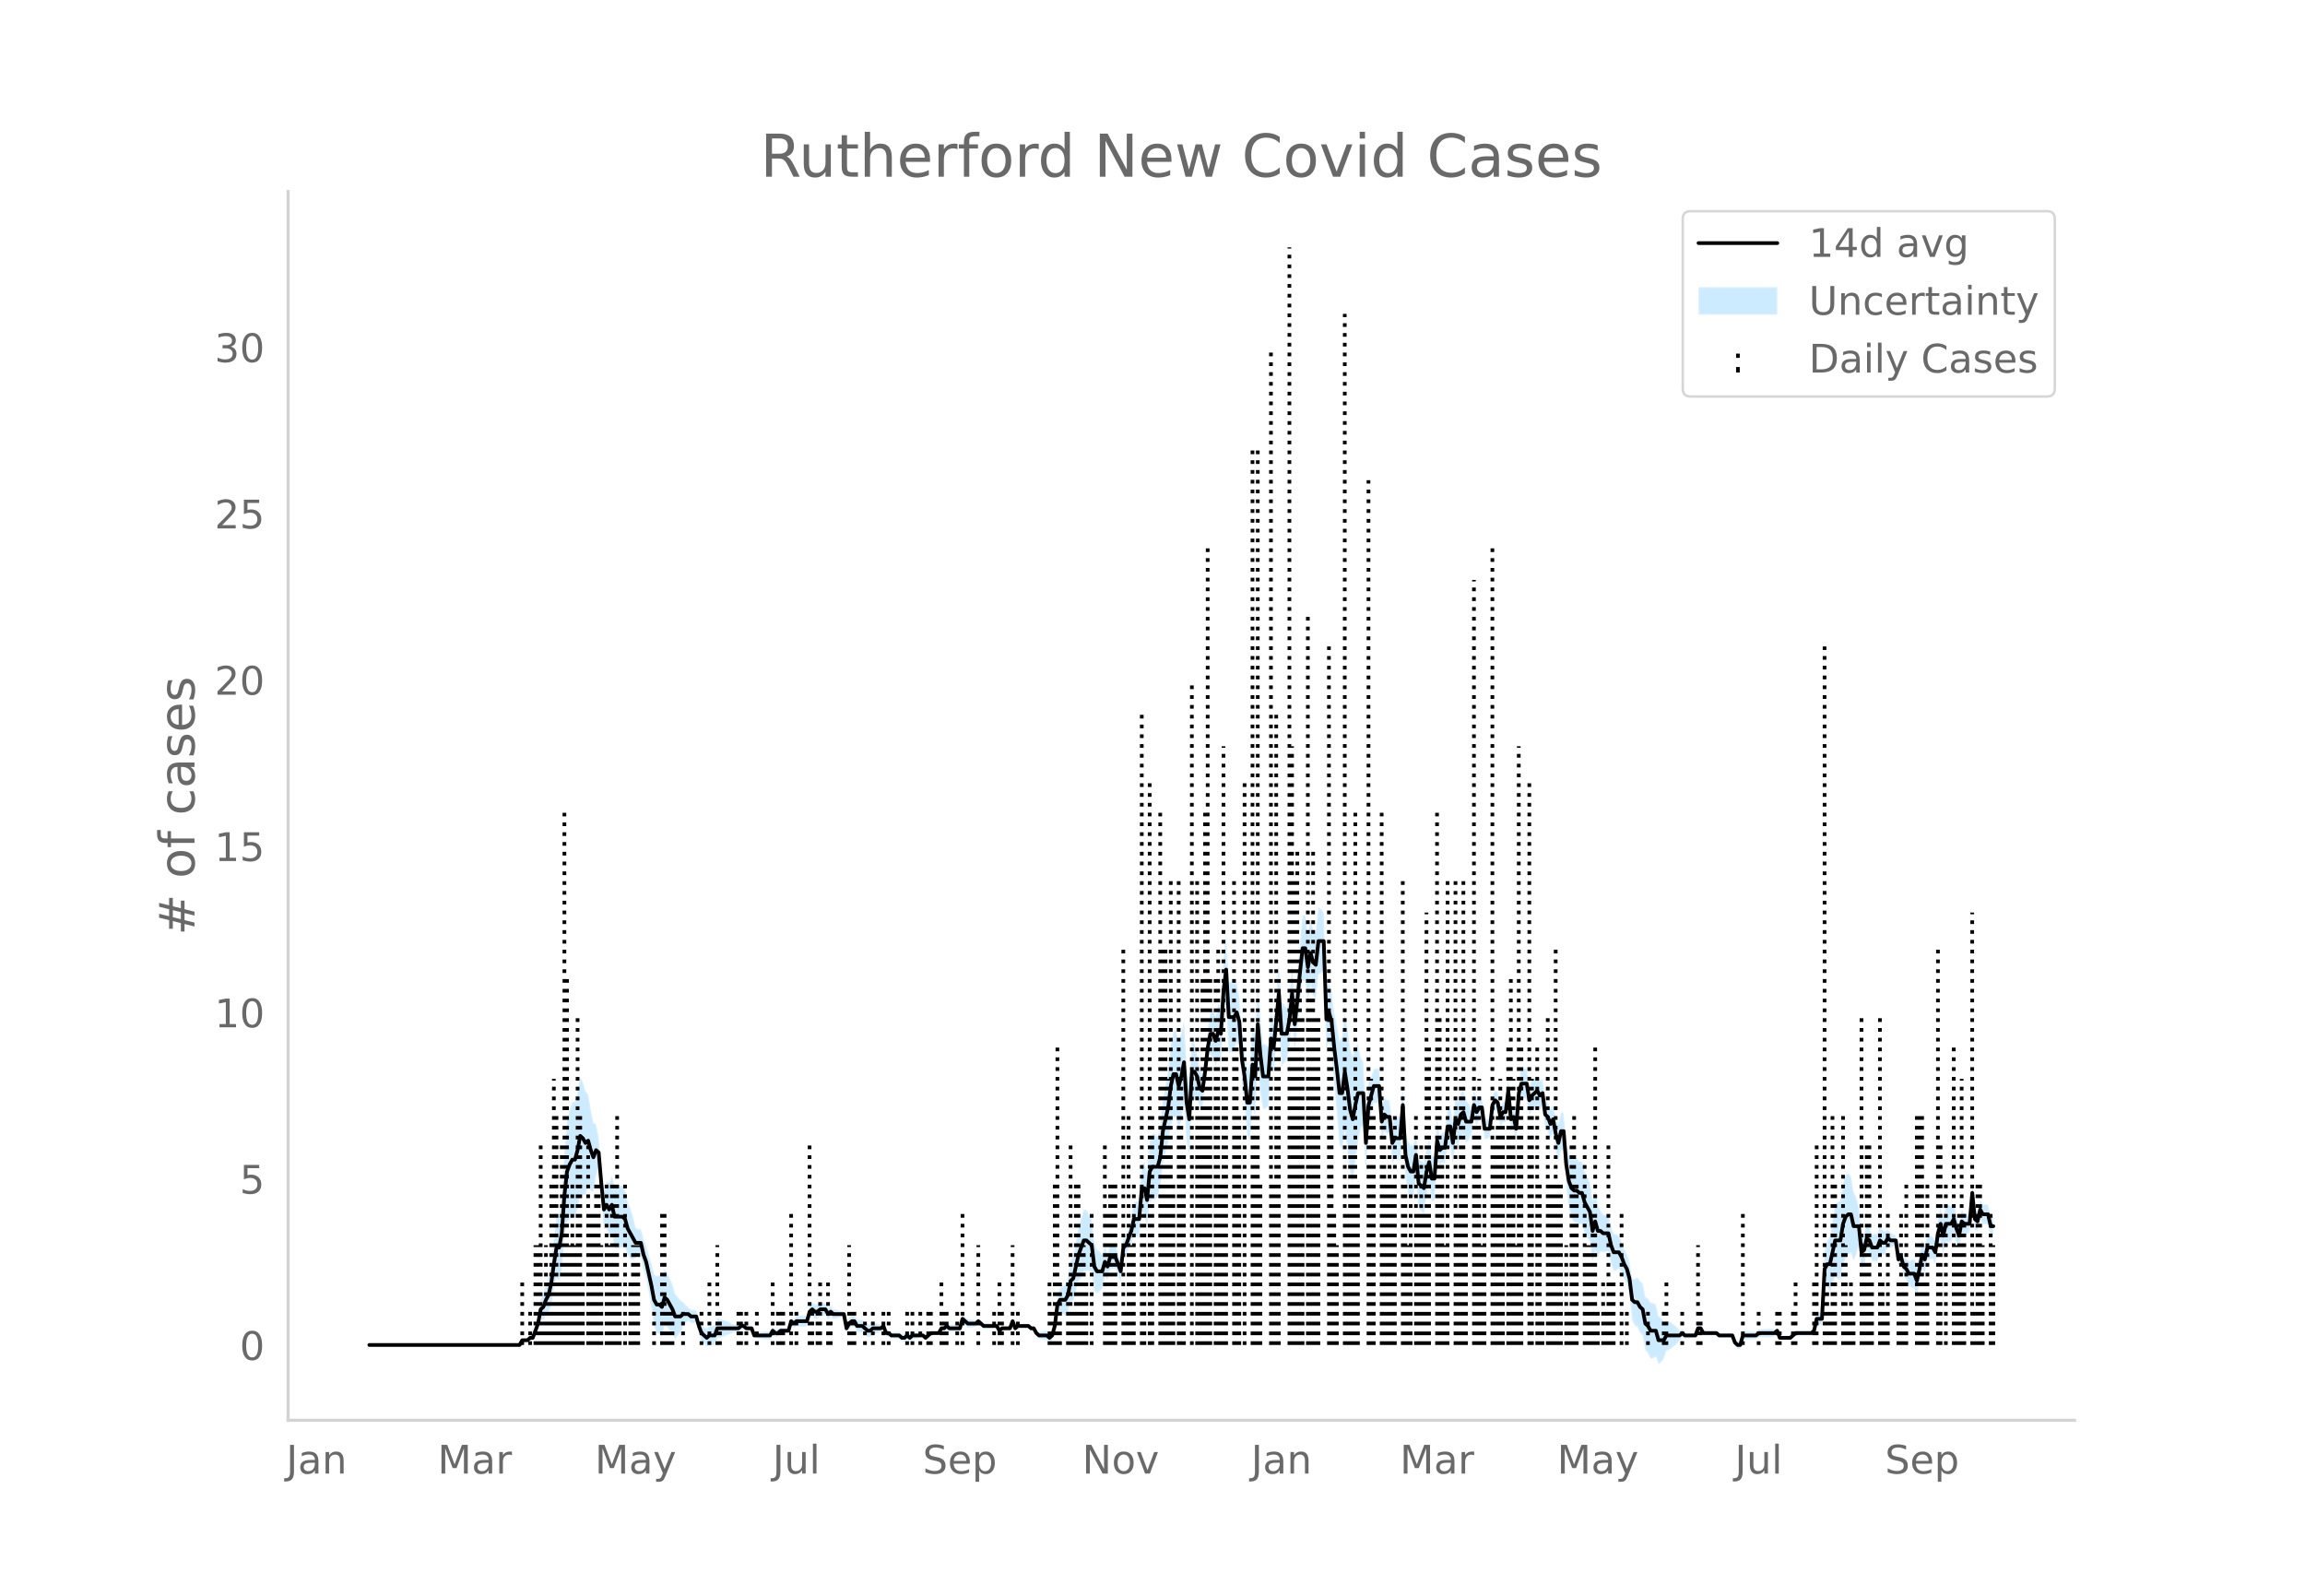 <svg height="864" viewBox="0 0 936 648" width="1248" xmlns="http://www.w3.org/2000/svg" xmlns:xlink="http://www.w3.org/1999/xlink"><defs><style>*{stroke-linecap:butt;stroke-linejoin:round}</style></defs><g id="figure_1"><path d="M0 648h936V0H0z" style="fill:#fff" id="patch_1"/><g id="axes_1"><path d="M117 576.72h725.4V77.76H117z" style="fill:none" id="patch_2"/><g id="PolyCollection_1"><defs><path d="M151.043-101.853H210.993l1.071-1.413 1.07.185 1.071.12 1.07-.742 1.071.144 1.07-2.33 1.071-2.04 1.071-4.198 1.07.107 1.071-1.8 1.07-.994 1.071-3.628 1.07-5.922 1.071-4.74 1.07 1.272 1.071-4.455 1.07-12.722 1.071-6.774 1.071-1.105 1.07-.88 1.071.233 1.07-3.606 1.071-5.835 1.07.086 1.071.067 1.07-3.2 1.071 1.476 1.07.52 1.071-6.381 1.071-3.313 1.07 11.64 1.071 13.16 1.07-.376 1.071 3.368 1.07-1.052 1.071 5.825 1.07.176 1.071-.177 1.07-.397 1.071.068 1.071 3.248 1.07 1.342 1.071.348 1.07-.568 1.071-.802 1.07.27 1.071 5.27 1.07 3.555 1.071 5.519 1.07 6.176 1.071 7.36 1.07 3.009 1.071.412 1.071 1.004 1.07-4.243 1.071.484 1.07 1.427 1.071 1.402 1.07 2.132 1.071-1.434 1.07-1.311 1.071-2.55 1.07-1.325 1.071-.863 1.071.893 1.07.024 1.071-.024 1.07 4.228 1.071 3.076 1.07 1.115 1.071 1.228 1.07-.85 1.071.2 1.07.111 1.071-2.999 1.071-.23 1.07-.297 1.071-.386 1.07-.349 1.071-.456 1.07-.652 1.071-.08 1.07.02 1.071-.965 1.07-.202 1.071.775 1.07-.277 1.071-.534 1.071 3.428 1.07.277 1.071.19 1.07.135 1.071.095 1.07.062 1.071.032 1.07-1.968 1.071.92 1.07-.167 1.071-1.166 1.071-.089 1.07-.101 1.071-.118 1.07-3.195 1.071 1.184 1.07-.71 1.071.144 1.07.056 1.071-.028 1.07-.113 1.071-3.389 1.071-.63 1.07.989h1.071l1.07-.989 1.071-.17 1.07-.349 1.071 1.855 1.07-1.142 1.071.82 1.07-.18 1.071-.23 1.07-.303 1.071-.455 1.071 6.906 1.07-1.692 1.071-.864 1.07.061 1.071 2.056 1.07.021 1.071-.08 1.07 1.077 1.071.996 1.07.021 1.071-1.111 1.071-.238 1.07-.366 1.071-.6 1.07-.975 1.071 3.021 1.07-.068 1.071.916 1.07.111 1.071.045 1.07-.015 1.071 1.093 1.071.123 1.07-.946 1.071.964 1.07-1.065 1.071-.141 1.07-.194 1.071-.613 1.07-.079 1.071.902 1.07-.965 1.071-.859 1.07.081 1.071.065h1.071l1.07-1.661 1.071.207 1.07-.756 1.071 1.035 1.07.036 1.071.005 1.07-.025 1.071-.059 1.07-3.595 1.071 1.02 1.071.94 1.07-.073 1.071-.13 1.07-.204 1.071-.924 1.07.918 1.071.965 1.07-.059 1.071-.066 1.07-.074 1.071-.085 1.071-.098 1.07 1.997 1.071-.988 1.07.031 1.071.01 1.07-.01 1.071-2.784 1.07 2.753 1.071-1.028h4.282l1.071.973 1.07.003 1.071 2.073 1.07 1.287 1.071.232 1.07.177 1.071.136 1.07.918 1.071-.912 1.07-3.86 1.071-7.164 1.071-.654 1.07.888 1.071.668 1.07-1.227 1.071-4.575 1.07-.124 1.071-3.835 1.07-3.722 1.071-2.034 1.07-2.31 1.071-.211 1.071.086 1.07-.117 1.071 7.923 1.07 1.222 1.071-.86 1.07-1.067 1.071-4.994 1.07 1.472 1.071-4.363 1.07-.118 1.071-.006 1.071 2.822 1.07 2.61 1.071-10 1.07-1.09 1.071-2.48 1.07-1.92 1.071-3.611 1.07.686 1.071.304 1.07-10.462 1.071 1.104 1.07 5.173 1.071-10.243 1.071-.994 1.07.024 1.071-1.088 1.07-3.939 1.071-9.908 1.07-3.997 1.071-3.923 1.07-6.98 1.071-3.564 1.07.132 1.071 4.966 1.071-3.933 1.07-6.66 1.071 15.224 1.07 5.473 1.071-20.459 1.07-1.978 1.071-.516 1.07 3.402 1.071-.033 1.07-8.155 1.071-8.62 1.071-4.206 1.07 1.183 1.071 3.392 1.07-3.056 1.071 1.546 1.07-15.722 1.071-7.648 1.07 19.307 1.071-.177 1.07-.546 1.071-3.305 1.07 1.532 1.071 14.778 1.071 8.124 1.07 13.518 1.071 2.113 1.07-15.119 1.071 5.364 1.07-21.145 1.071 11.597 1.07 6.36 1.071-.403 1.07-.674 1.071-16.192 1.071 2.49 1.07-11.45 1.071-8.048 1.07 16.515 1.071-1.006 1.07-1.503 1.071-5.636 1.07-10.093 1.071 12.541 1.07-9.186 1.071-10.971 1.071-8.5 1.07-.021 1.071 7.867 1.07-5.91 1.071 4.005 1.07 1.27 1.071-9.741 1.07-.68 1.071-1.366 1.07 31.836 1.071-2.242 1.071 3.731 1.07 12.943 1.071 11.96 1.07 12.887 1.071 1.99 1.07-7.903 1.071 7.208 1.07 9.568 1.071 4.39 1.07-7.77 1.071-8.411 1.07-5.783 1.071-1.403 1.071 19.414 1.07-18.228 1.071-5.627 1.07-4.473 1.071.123 1.07.114 1.071 14.17 1.07-2.956 1.071 1.09 1.07-.062 1.071 11.823 1.071-1.42 1.07.274 1.071.06 1.07-14.008 1.071 21.291 1.07 5.859 1.071 2.276 1.07-.277 1.071-8.231 1.07 12.473 1.071 1.3 1.071 1.053 1.07-7.575 1.071-4.014 1.07 6.627 1.071-.291 1.07-15.523 1.071.799 1.07-.708 1.071.385 1.07-7.39 1.071.894 1.07 6.939 1.071-9.139 1.071 1.728 1.07-4.24 1.071-.87 1.07 3.716 1.071-1.278 1.07-2.072 1.071-6.293 1.07 2.44 1.071-2.377 1.07-.84 1.071 8.746 1.071.062 1.07-.825 1.071-9.368 1.07-1.609 1.071 1.2 1.07 5.785 1.071-1.998 1.07-.09 1.071-8.122 1.07 11.59 1.071-.938 1.071 5.088 1.07-14 1.071-3.319 1.07.202 1.071-.104 1.07 6.76 1.071-1.88 2.141-1.79v-.15l1.07 1.777 1.071-1.147 1.07 8.9 1.071.869 1.071 3.212 1.07-2.434 1.071 6.86 1.07 4.84 1.071-4.85 1.07-.299L636-166.074l1.07 8.675 1.071 4.214 1.07 1.626 1.071.187 1.071.484 1.07-.047 1.071 3.815 1.07 1.88 1.071 1.27 1.07 8.022 1.071-4.132 1.07 2.646 1.071-2.388 1.07.288 1.071-.194 1.071-.164 1.07 4.96 1.071 2.982 1.07-.233 1.071-.709 1.07 1.553 1.071 2.713 1.07 1.827 1.071 4.772 1.07 10.143 1.071 2.155 1.071.611 1.07 2.383 1.071 1.042 1.07 6.005 1.071 1.25 1.07 2.22 1.071-.2 1.07-.723 1.071 3.181 1.07-.89 1.071-1.256 1.07-3.358 1.071-.479 1.071-.588 1.07-.892 1.071-.931 1.07-1.299 1.071-1.348 1.07.625 1.071-.111 1.07-.142 1.071-.186 1.07-.123 1.071-2.677 1.071.063 1.07 1.927 1.071-.008 1.07-.012 1.071-.017 1.07-.023 1.071-.03 1.07.994h5.353l1.071 3.142 1.07 1.214 1.071.276 1.07-3.899 1.071-.043 1.07-.048 1.071-.053 1.07-.057h1.071l1.07-.907 1.071.052 1.071.048 1.07.043 1.071.04 1.07-.12 1.071-.378 1.07-1.619 1.071 3.013 1.07.095 1.071.08 1.07.068 1.071.059 1.071-.965 1.07-.965h6.423l1.071-.965 1.07-3.894 1.071.483 1.071.285 1.07-15.854 1.071.542 1.07 1.58 1.071-3.133 1.07-3.144 1.071 1.012 1.07.474 1.071-6.12 1.07-2.634 1.071-1.346 1.07-1.056 1.071 3.316 1.071-2.342 1.07-3.896 1.071 9.923 1.07-1.544 1.071-5.774 1.07.574 1.071 3.095 1.07.185 1.071.17 1.07-2.973 1.071.598 1.071-.674 1.07-2.919 1.071.557 1.07-.537 1.071-.775 1.07 8.234 1.071-.637 1.07 4.649 1.071 1.636 1.07 2.734 1.071.582 1.071.424 1.07 3.308 1.071-4.935 1.07-6.047 1.071 1.373 1.07-5.122 1.071-.326 1.07-.36 1.071 2.063 1.07-6.756 1.071-2.64 1.071 5.071 1.07-4.416 1.071.093 1.07-.21 1.071-2.795 1.07 3.004 1.071 2.51 1.07-6.368 1.071.74 1.07-.36 1.071-.539 1.07-11.895 1.071 10.485 1.071.966 1.07-4.901 1.071 1.97 1.07.02h1.071l1.07 4.905 1.071-.06v-8.116l-1.07-.06-1.07-4.744h-1.071l-1.07.02-1.071-1.888-1.071 4.747-1.07-.964-1.071-10.74-1.07 13.189-1.071-.538-1.07-.361-1.071-1.19-1.07 5.21-1.071-3.279-1.07-4.714-1.071 1.063-1.071-.209-1.07.093-1.071 5.231-1.07-4.576-1.071 5.078-1.07 8.68-1.071-1.796-1.07-.36-1.071-.326-1.07 4.525-1.071-2.485-1.07 5.528-1.071 4.713-1.071-2.48-1.07.424-1.071.582-1.07-1.125-1.071-.293-1.07-3.07-1.071 1.293-1.07-7.202-1.071-.775-1.07-.537-1.071-1.372-1.071.94-1.07-.674-1.071-1.332-1.07 2.815-1.071.17-1.07.186-1.071-2.694-1.07-1.355-1.071 3.873-1.07.385-1.071-11.3-1.071-3.897-1.07-2.341-1.071-6.332-1.07-1.055-1.071.583-1.07 3.155-1.071 7.386-1.07.473-1.071 1.013-1.07 6.503-1.071 6.514-1.07 1.58-1.071 4.4-1.071 24.666-1.07.284-1.071.483-1.07 5.754-1.071.964h-6.423l-1.071.965-1.07.965-1.071.059-1.07.068-1.071.08-1.07.095-1.071-2.776-1.07.31-1.071-.377-1.07-.12-1.071.04-1.071.043-1.07.048-1.071.052-1.07 1.022h-1.071l-1.07-.057-1.071-.053-1.07-.048-1.071-.043-1.07 3.82-1.071.274-1.071-.715-1.07-2.646h-5.353l-1.07-.936-1.071-.03-1.07-.022-1.071-.018-1.07-.012-1.071-.007-1.071-1.932-1.07.062-1.071 3.112-1.07-.123-1.071-.186-1.07-.142-1.071-.111-1.07-1.305-1.071.582-1.07-1.299-1.071-.93-1.071-.893-1.07-.588-1.071-.48-1.07.502-1.071-1.256-1.07-.89-1.071-4.537-1.07-.723-1.071-.2-1.07-1.638-1.071-.68-1.071-5.572-1.07-.887-1.071-1.477-1.07.611-1.071.226-1.07-7.223-1.071-2.945-1.07-2.032-1.071-3.075-1.07-2.306-1.071-.71-1.07-.233-1.071-2.805-1.071-4.688-1.07-.164-1.071-.194-1.07-1.641-1.071-2.389-1.07-5.072-1.071 3.587-1.07-7.414-1.071-2.59-1.07-1.979-1.071-3.902-1.071-.047-1.07-1.446-1.071.188-1.07-.304-1.071-1.575-1.07-4.831-1.071-11.808-1.07-.298-1.071 4.797-1.07-2.878-1.071-4.717-1.071 1.426-1.07-2.577-1.071-1.061-1.07-8.464-1.071.782-1.07-2.082v-.15l-2.142 2.068-1.07 1.98-1.07-6.746-1.071-.104-1.07.201-1.071 4.4-1.071 14.941-1.07-4.559-1.071.992-1.07-11.564-1.071 9.243-1.07-.09-1.071 1.86-1.07-5.79-1.071-.73-1.07 2.25-1.071 9.926-1.071-.825-1.07.062-1.071-8.619-1.07-.84-1.071 1.481-1.07-3.347-1.071 7.212-1.07-2.072-1.071-1.277-1.07-4.002-1.071 1.059-1.071 3.478-1.07-2.131-1.071 10.156-1.07-6.567-1.071.895-1.07 9.974-1.071.385-1.07 1.222-1.071-6.92-1.07 15.349-1.071-.291-1.07-6.879-1.071 3.703-1.071 5.932-1.07-.876-1.071-.63-1.07-10.68-1.071 5.274-1.07-.276-1.071-1.583-1.07-3.789-1.071-19.227-1.07 13.004-1.071.06-1.071.274-1.07 2.44-1.071-9.402-1.07-.062-1.071-.84-1.07 2.832-1.071-14.77-1.07.113-1.071.123-1.07 3.244-1.071 2.092-1.071 12.643-1.07-21.104-1.071-1.404-1.07-5.782-1.071 1.235-1.07 3.808-1.071-3.329-1.07-7.797-1.071-6.298-1.07 9.462-1.071 1.99-1.071-6.408-1.07-5.404-1.071-8.282-1.07-3.987-1.071 3.546-1.07-31.836-1.071-1.366-1.07-.68-1.071 9.554-1.07-.66-1.071-3.712-1.07 5.667-1.071-7.57-1.071-.02-1.07 10.794-1.071 12.183-1.07 10.108-1.071-12.541-1.07 11.13-1.071 5.942-1.07-1.503-1.071-1.006-1.07-16.287-1.071 13.176-1.071 11.705-1.07-5.228-1.071 14.68-1.07-.675-1.071-.403-1.07-11.005-1.071-13.486-1.07 21.303-1.071-4.284-1.07 15.753-1.071 2.113-1.071-7.706-1.07-5.382-1.071-16.094-1.07-6.186-1.071.554-1.07-.546-1.071-.177-1.07-19.282-1.071 9.717-1.07 19.008-1.071-.383-1.07 4.662-1.071-2.397-1.071 1.184-1.07 7.37-1.071 10.675-1.07 7.28-1.071-1.962-1.07-6.245-1.071-4.375-1.07-1.978-1.071 18.13-1.07-8.033-1.071-17.577-1.071 4.917-1.07 3.785-1.071-4.682-1.07.133-1.071 6.083-1.07 10.385-1.071 5.725-1.07 5.65-1.071 11.316-1.07 3.78-1.071-1.09-1.071.024-1.07 2.866-1.071 12.91-1.07-4.474-1.071 1.103-1.07 14.622-1.071.304-1.07.686-1.071 6.036-1.07 3.868-1.071 3.31-1.07.838-1.071 9.295-1.071-3.178-1.07-2.966-1.071-.006-1.07-.118-1.071 3.354-1.07-2.387-1.071 2.724-1.07-1.067-1.071-.86-1.07-2.637-1.071-9.442-1.071-2.046-1.07-1.844-1.071-.21-1.07 3.478-1.071 3.754-1.07 5.926-1.071 5.812-1.07 1.805-1.071 7.002-1.07 2.632-1.071.668-1.071.888-1.07 3.205-1.071 10.2-1.07 3.86-1.071 1.017-1.07-1.012-1.071.136-1.07.177-1.071.232-1.07-.642-1.071-1.786-1.071.003-1.07-.956h-4.282l-1.071.9-1.07-3.035-1.071 3.004-1.07-.01-1.071.01-1.07.032-1.071.94-1.071-1.861-1.07-.098-1.071-.085-1.07-.074-1.071-.066-1.07-.059-1.071-.964-1.07-1.011-1.071 1.005-1.07-.204-1.071-.13-1.071-.073-1.07-.989-1.071-.91-1.07 4.122-1.071-.058-1.07-.026-1.071.005-1.07.037-1.071-.895-1.07 1.174-1.071.207-1.071 2.197h-1.07l-1.071.065-1.07.081-1.071 1.071-1.07.965-1.071-1.028-1.07-.078-1.071-.614-1.07-.194-1.071-.14-1.07.863-1.071-.965-1.071.984-1.07.123-1.071-.837-1.07-.015-1.071.045-1.07.111-1.071-1.013-1.07-.068-1.071-2.767-1.07.954-1.071-.6-1.071-.366-1.07-.238-1.071.818-1.07.02-1.071-.932-1.07-.853-1.071-.08-1.07.021-1.071-1.803-1.07.062-1.071 1.065-1.071 2.166-1.07-4.67-1.071-.455-1.07-.304-1.071-.229-1.07-.18-1.071-1.11-1.07.788-1.071-2.004-1.07-.349-1.071-.17-1.07.94h-1.071l-1.071-.94-1.07 1.299-1.071 4.33-1.07-.114-1.071-.027-1.07.055-1.071.144-1.07 1.22-1.071-.746-1.07 4.523-1.071-.118-1.071-.101-1.07-.089-1.071.764-1.07-.168-1.071-1.009-1.07 1.891-1.071.032-1.07.062-1.071.095-1.07.135-1.071.19-1.071.277-1.07-2.36-1.071-.534-1.07-.278-1.071-1.154-1.07-.202-1.071.965-1.07.02-1.071-.08-1.07-.653-1.071-.456-1.071-.348-1.07-.386-1.071-.298-1.07-.23-1.071 2.79-1.07.111-1.071.201-1.07 1.078-1.071-.701-1.07-.815-1.071-2.712-1.07-3.49-1.071-.023-1.071.023-1.07-1.037-1.071-.862-1.07-1.326-1.071-.62-1.07-1.31-1.071-1.434-1.07-3.657-1.071-2.457-1.07-2.432-1.071-1.445-1.071 3.474-1.07-.925-1.071.412-1.07-.85-1.071-4.217-1.07-3.471-1.071-4.128-1.07-2.233-1.071-4.379-1.07.271-1.071-.802-1.071-4.427-1.07-3.512-1.071-2.516-1.07-4.47-1.071-1.862-1.07-.396-1.071-.177-1.07.176-1.071-3.822-1.07 2.806-1.071-.491-1.07 3.484-1.071-8.064-1.071-13.444-1.07-5.242-1.071-.593-1.07-5.268-1.071-6.243-1.07-1.27-1.071-3.792-1.07-1.844-1.071 5.742-1.07 4.112-1.071.233-1.071 2.98-1.07 4.682-1.071 12.521-1.07 18.15-1.071 7.121-1.07 1.272-1.071 8.767-1.07 9.513-1.071 6.02-1.07 2.865-1.071 3.988-1.071 2.037-1.07 7.378-1.071 3.75-1.07 3.457-1.071.145-1.07 1.186-1.071.121-1.07.185-1.071 2.445H151.044z" id="m24259a9cfc" style="stroke:#fff;stroke-opacity:.2"/></defs><g clip-path="url(#p2a4dfc65a1)"><use style="fill:#089fff;fill-opacity:.2;stroke:#fff;stroke-opacity:.2" xlink:href="#m24259a9cfc" y="648"/></g></g><g id="LineCollection_1"><path clip-path="url(#p2a4dfc65a1)" d="M212.064 546.147v-27.012M215.276 546.147v-13.506M217.417 546.147V505.63M218.487 546.147V505.63M219.558 546.147V465.11M220.629 546.147v-13.506M221.7 546.147V505.63M222.77 546.147v-27.012M223.84 546.147v-67.531M224.91 546.147v-108.05M225.981 546.147v-94.544M227.052 546.147v-27.012M228.122 546.147V465.11M229.193 546.147v-216.1M230.263 546.147V397.578M231.334 546.147V505.63M232.405 546.147v-67.531M233.475 546.147V505.63M234.546 546.147V411.085M235.616 546.147v-94.544M236.687 546.147v-27.012M238.828 546.147V465.11M239.898 546.147v-54.025M240.969 546.147v-54.025M242.04 546.147v-67.531M243.11 546.147v-67.531M244.18 546.147V505.63M246.322 546.147v-67.531M247.392 546.147V505.63M248.463 546.147v-67.531M249.533 546.147v-67.531M250.604 546.147v-94.544M251.674 546.147v-27.012M253.815 546.147v-67.531M255.956 546.147v-27.012M257.027 546.147V505.63M258.098 546.147V505.63M259.168 546.147V505.63M265.591 546.147v-13.506M268.803 546.147v-54.025M269.874 546.147v-54.025M270.944 546.147v-13.506M272.015 546.147v-13.506M273.085 546.147v-13.506M277.367 546.147v-13.506M284.861 546.147v-13.506M288.073 546.147v-27.012M291.284 546.147V505.63M292.355 546.147v-13.506M299.849 546.147v-13.506M300.92 546.147v-13.506M303.06 546.147v-13.506M307.343 546.147v-13.506M313.766 546.147v-27.012M315.907 546.147v-13.506M316.977 546.147v-13.506M318.048 546.147v-13.506M321.26 546.147v-54.025M323.4 546.147v-13.506M328.753 546.147V465.11M329.824 546.147v-13.506M331.965 546.147v-13.506M333.036 546.147v-27.012M336.247 546.147v-27.012M337.318 546.147v-13.506M344.812 546.147V505.63M345.882 546.147v-13.506M346.953 546.147v-13.506M351.235 546.147v-13.506M354.446 546.147v-13.506M358.729 546.147v-13.506M360.87 546.147v-13.506M368.364 546.147v-13.506M370.505 546.147v-13.506M373.716 546.147v-13.506M376.928 546.147v-13.506M377.998 546.147v-13.506M382.28 546.147v-27.012M383.351 546.147v-13.506M384.422 546.147v-13.506M388.704 546.147v-13.506M390.845 546.147v-54.025M397.268 546.147V505.63M403.691 546.147v-13.506M405.833 546.147v-27.012M406.903 546.147v-13.506M411.185 546.147V505.63M413.326 546.147v-13.506M426.173 546.147v-27.012M427.243 546.147v-13.506M428.314 546.147v-67.531M429.384 546.147V424.591M430.455 546.147v-27.012M433.667 546.147v-27.012M434.737 546.147V465.11M435.808 546.147v-13.506M436.878 546.147v-67.531M437.949 546.147v-67.531M439.02 546.147V505.63M440.09 546.147V505.63M441.16 546.147v-27.012M443.302 546.147v-54.025M448.654 546.147V465.11M449.725 546.147v-54.025M450.795 546.147v-67.531M451.866 546.147v-67.531M452.936 546.147v-67.531M456.148 546.147V384.072M457.219 546.147v-13.506M458.29 546.147v-94.544M459.36 546.147V505.63M460.43 546.147v-67.531M463.642 546.147V289.528M464.712 546.147v-54.025M466.853 546.147V316.541M467.924 546.147v-94.544M471.136 546.147v-216.1M472.206 546.147V384.072M473.277 546.147V384.072M474.347 546.147v-108.05M475.418 546.147V357.06M476.488 546.147v-67.531M478.63 546.147V357.06M479.7 546.147v-108.05M480.77 546.147V465.11M483.982 546.147V276.022M486.123 546.147V357.06M487.194 546.147v-94.544M488.264 546.147V397.578M489.335 546.147v-216.1M490.405 546.147v-324.15M491.476 546.147V397.578M493.617 546.147V397.578M494.688 546.147V384.072M495.758 546.147v-67.531M496.829 546.147V303.034M497.9 546.147V424.591M501.11 546.147V357.06M502.181 546.147V424.591M503.252 546.147v-94.544M505.393 546.147V316.541M508.605 546.147v-364.67M509.675 546.147v-94.544M510.746 546.147v-364.67M511.816 546.147v-67.531M516.098 546.147V140.96M517.169 546.147v-67.531M518.24 546.147V289.528M519.31 546.147V397.578M523.592 546.147V100.44M524.663 546.147V303.034M525.733 546.147V357.06M526.804 546.147V343.553M527.874 546.147V384.072M528.945 546.147V411.085M531.086 546.147V249.01M532.157 546.147V397.578M533.227 546.147V343.553M534.298 546.147V411.085M535.368 546.147V411.085M539.65 546.147V262.515M540.721 546.147V411.085M541.791 546.147v-54.025M542.862 546.147V505.63M546.074 546.147V127.453M547.144 546.147v-54.025M548.215 546.147V465.11M549.285 546.147V465.11M550.356 546.147v-216.1M551.426 546.147v-67.531M555.709 546.147V194.984M556.78 546.147v-108.05M557.85 546.147v-94.544M561.061 546.147v-216.1M562.132 546.147v-94.544M563.202 546.147v-67.531M564.273 546.147V465.11M565.343 546.147v-67.531M566.414 546.147v-94.544M569.626 546.147V357.06M570.696 546.147v-67.531M571.767 546.147V505.63M572.837 546.147v-67.531M574.978 546.147v-94.544M576.049 546.147v-54.025M577.12 546.147V465.11M578.19 546.147v-54.025M579.26 546.147V370.566M580.331 546.147V424.591M583.543 546.147v-216.1M584.613 546.147V411.085M585.684 546.147V465.11M586.754 546.147V505.63M587.825 546.147V357.06M591.036 546.147V357.06M592.107 546.147v-54.025M593.178 546.147v-108.05M594.248 546.147V357.06M595.319 546.147v-67.531M598.53 546.147V235.503M599.6 546.147v-94.544M600.671 546.147v-108.05M601.742 546.147V505.63M602.812 546.147v-67.531M606.024 546.147v-324.15M607.095 546.147V465.11M608.165 546.147v-94.544M609.236 546.147v-108.05M610.306 546.147v-94.544M612.447 546.147V424.591M613.518 546.147V397.578M614.588 546.147v-108.05M615.659 546.147V505.63M616.73 546.147V303.034M617.8 546.147V424.591M621.012 546.147V316.541M622.082 546.147v-108.05M624.223 546.147V424.591M624.223 546.147v-108.05M625.294 546.147v-67.531M626.364 546.147v-13.506M628.505 546.147V411.085M629.576 546.147v-67.531M630.647 546.147v-67.531M631.717 546.147V384.072M632.788 546.147v-67.531M633.858 546.147v-67.531M636 546.147V505.63M637.07 546.147v-13.506M638.14 546.147V465.11M639.21 546.147v-94.544M640.281 546.147v-67.531M643.493 546.147V465.11M644.564 546.147V505.63M645.634 546.147V505.63M646.705 546.147v-54.025M647.775 546.147V424.591M648.846 546.147v-13.506M650.987 546.147v-27.012M652.057 546.147v-13.506M653.128 546.147V465.11M654.199 546.147v-27.012M655.27 546.147v-27.012M658.48 546.147v-54.025M660.622 546.147v-13.506M669.186 546.147v-13.506M675.61 546.147v-13.506M676.68 546.147v-27.012M683.103 546.147v-13.506M689.526 546.147V505.63M690.597 546.147v-13.506M707.726 546.147v-54.025M714.149 546.147v-13.506M721.643 546.147v-13.506M722.713 546.147v-13.506M728.066 546.147v-13.506M729.137 546.147v-27.012M736.63 546.147v-27.012M737.7 546.147V465.11M740.913 546.147V262.515M741.983 546.147v-27.012M743.054 546.147v-13.506M744.124 546.147v-94.544M745.195 546.147v-67.531M748.406 546.147v-94.544M749.477 546.147V505.63M750.547 546.147v-13.506M751.618 546.147v-27.012M752.688 546.147v-13.506M755.9 546.147V411.085M756.97 546.147V505.63M758.041 546.147V465.11M759.112 546.147V465.11M760.182 546.147v-27.012M763.394 546.147V411.085M764.464 546.147v-27.012M765.535 546.147v-13.506M766.606 546.147v-54.025M770.888 546.147v-27.012M771.958 546.147v-54.025M773.029 546.147v-27.012M774.1 546.147v-67.531M778.382 546.147v-94.544M779.452 546.147v-94.544M780.523 546.147v-94.544M781.593 546.147v-27.012M782.664 546.147v-67.531M786.946 546.147V384.072M788.016 546.147V465.11M790.157 546.147v-67.531M793.37 546.147V424.591M794.44 546.147V505.63M795.51 546.147v-54.025M796.58 546.147v-108.05M797.651 546.147v-54.025M800.863 546.147V370.566M801.933 546.147v-13.506M803.004 546.147v-67.531M804.075 546.147v-67.531M805.145 546.147V505.63M808.357 546.147v-54.025M809.427 546.147V505.63" style="fill:none;stroke:#000;stroke-dasharray:1.5,2.475;stroke-dashoffset:0;stroke-width:1.5"/></g><path clip-path="url(#p2a4dfc65a1)" d="M149.973 546.147h61.02l1.071-1.929h2.141l1.07-.965h1.071l2.141-5.788 1.071-5.789 1.07-.964 1.071-2.895 1.07-1.929 1.071-4.824 1.07-7.718 1.071-6.753h1.07l1.071-5.788 1.07-15.436 1.071-9.647 1.071-2.894 1.07-1.93h1.071l1.07-3.859 1.071-5.788 1.07.965 1.071 1.929 1.07-.965 1.071 3.86 1.07 2.893 1.071-2.894 1.071.965 1.07 12.541 1.071 10.613 1.07-1.93 1.071 1.93 1.07-1.93 1.071 4.824h3.212l1.07.965 1.071 3.858 3.212 5.789h2.14l1.071 4.824 1.07 2.894 2.142 9.647 1.07 5.788 1.07 1.93h1.071l1.071.965 1.07-3.86 1.071.965 2.141 3.86 1.07 2.894h2.142l1.07-.965h2.141l1.071.965h2.141l1.07 3.859 1.071 2.894 2.141 1.93 1.07-.965h2.142l1.07-2.895h8.565l1.07-.964h1.07l1.071.964h2.141l1.071 2.895h6.423l1.07-1.93 1.071.965h1.07l1.071-.965h3.212l1.07-3.859 1.071.965 1.07-.965h4.283l1.07-3.859 1.071-.965 1.07.965h1.071l1.07-.965h2.142l1.07 1.93 1.07-.965 1.071.965h4.282l1.071 5.788 1.07-1.93 1.071-.964h1.07l1.071 1.93h2.141l2.141 1.929h1.07l1.071-.965h3.212l1.07-.964 1.071 2.894h1.07l1.071.965h3.212l1.07.964h1.071l1.07-.964 1.071.964 1.07-.964h4.283l1.07.964 2.141-1.93h3.212l1.07-1.929h1.071l1.07-.964 1.071.964h4.282l1.07-3.859 2.142 1.93h3.212l1.07-.965 2.141 1.93h5.353l1.07 1.929 1.071-.965h3.212l1.07-2.894 1.07 2.894 1.071-.964h4.283l1.07.964h1.07l1.071 1.93 1.07.965h3.212l1.07.964 1.071-.964 1.07-3.86 1.071-8.682 1.071-1.93h2.141l1.07-1.929 1.071-5.788 1.07-.965 2.142-9.647 2.14-5.789h1.071l2.142 1.93 1.07 8.682 1.07 1.93h2.142l1.07-3.86 1.07 1.93 1.071-3.859h2.141l2.142 5.789 1.07-9.648 1.07-.964 2.142-5.789 1.07-4.823h2.141l1.07-12.542h1.071l1.07 4.824 1.071-11.577 1.071-1.93h2.141l1.07-3.859 1.071-10.612 2.141-9.647 1.07-8.683 1.071-4.823h1.07l1.071 4.823 1.071-3.859 1.07-5.788 1.071 16.4 1.07 6.754 1.071-19.295h1.07l1.071 1.93 1.07 4.823 1.071.965 1.07-7.718 1.071-9.647 1.071-5.789h1.07l1.071 2.894 1.07-3.859 1.071.965 1.07-17.365 1.071-8.683 1.07 19.295h2.142l1.07-1.93 1.07 3.86 1.071 15.435 1.071 6.753 1.07 10.613h1.071l1.07-15.436 1.071 4.823 1.07-21.224 1.071 12.542 1.07 8.682h2.142l1.07-15.435 1.071 3.859 2.141-22.19 1.07 16.401h2.142l1.07-5.788 1.07-10.612 1.071 12.541 1.07-9.647 1.071-11.577 1.071-9.647h1.07l1.071 7.718 1.07-5.789 1.071 3.86 1.07.964 1.071-9.647h2.141l1.07 31.836 1.071-2.894 1.071 3.859 1.07 10.612 1.071 8.682 1.07 9.648h1.071l1.07-8.683 1.071 6.753 1.07 8.683 1.071 3.859 1.07-5.789 1.071-4.823h2.141l1.071 20.259 1.07-15.436 2.142-7.718h2.14l1.071 14.471 1.07-2.894 1.071.965h1.07l1.071 10.612 1.071-1.93h2.141l1.07-13.506 1.071 20.26 1.07 4.823 1.071 1.93h1.07l1.071-6.753 1.07 11.576 2.142 1.93 1.07-6.753 1.071-3.86 1.07 6.754h1.071l1.07-15.436 1.071 3.86 1.07-.966h1.071l1.07-8.682h1.071l1.07 6.753 1.071-9.647 1.071 1.93 1.07-3.86 1.071-.965 1.07 3.86h2.142l1.07-6.754 1.07 2.894 1.071-1.929h1.07l1.071 8.683h2.142l1.07-9.648 1.07-1.93 1.071.966 1.07 5.788 1.071-1.93h1.07l1.071-8.682 1.07 11.577 1.071-.965 1.071 4.824 1.07-14.471 1.071-3.86h2.141l1.07 6.754 1.071-1.93 2.141-1.93h0l1.07 1.93 1.071-.964 1.07 8.682 1.071.965 1.071 2.894 1.07-1.93 1.071 5.79 1.07 3.858 1.071-4.824h1.07L636 472.828l1.07 6.753 1.071 2.894 1.07.965h1.071l1.071.964h1.07l1.071 3.86 2.141 3.858 1.07 7.718 1.071-3.859 1.07 3.86h1.071l1.07.964h2.142l1.07 4.824 1.071 2.894h2.141l1.07 1.93 1.071 2.893 1.07 1.93 1.071 3.859 1.07 8.682 1.071.965h1.071l1.07 1.93 1.071.964 1.07 5.789 1.071.965 1.07 1.929h2.142l1.07 3.859h2.141l1.07-1.93h5.354l1.07-.964 1.07.965h4.283l1.07-2.895h1.071l1.07 1.93h5.353l1.07.965h5.354l1.07 2.894 1.07.964h1.071l1.07-3.858h5.353l1.07-.965h6.424l1.07-.965 1.071 2.894h4.282l2.142-1.93h6.423l1.07-.964 1.07-4.824h2.142l1.07-20.26 1.071-1.929h1.07l2.142-9.647h2.14l1.071-6.753 1.07-2.894 1.071-.965h1.07l1.071 4.824h2.142l1.07 10.612 1.07-.965 1.071-4.824 1.07.965 1.071 2.894h2.141l1.07-2.894 1.071.965h1.071l1.07-1.93 1.071.965h2.141l1.07 7.718 1.071-.965 1.07 3.86 1.071.964 1.07 1.93h2.142l1.07 2.894 1.071-4.824 1.07-5.788 1.071 1.929 1.07-4.824h2.142l1.07 1.93 1.07-7.718 1.071-3.859 1.071 4.824 1.07-4.824h2.142l1.07-1.93 1.07 3.86 1.071 2.894 1.07-5.789 1.071.965h2.141l1.07-12.542 1.071 10.613 1.071.964 1.07-4.823 1.071 1.929h2.141l1.07 4.824h1.071" style="fill:none;stroke:#000;stroke-linecap:round;stroke-width:1.5" id="line2d_1"/><path d="M117 576.72V77.76" style="fill:none;stroke:#d3d3d3;stroke-linecap:square;stroke-linejoin:miter;stroke-width:1.25" id="patch_3"/><path d="M117 576.72h725.4" style="fill:none;stroke:#d3d3d3;stroke-linecap:square;stroke-linejoin:miter;stroke-width:1.25" id="patch_4"/><g id="matplotlib.axis_1"><g id="xtick_1"><g style="fill:#696969" transform="matrix(.16 0 0 -.16 116.23 598.378)" id="text_1"><defs><path d="M9.813 72.906h9.859V5.078q0-13.187-5-19.14-5-5.954-16.094-5.954h-3.75v8.297h3.078q6.531 0 9.219 3.672Q9.813-4.39 9.813 5.078z" id="DejaVuSans-74"/><path d="M34.281 27.484q-10.89 0-15.093-2.484-4.204-2.484-4.204-8.5 0-4.781 3.157-7.594 3.156-2.797 8.562-2.797 7.485 0 12 5.297 4.516 5.297 4.516 14.078v2zm17.922 3.72V0H43.22v8.297Q40.14 3.328 35.547.953q-4.594-2.375-11.234-2.375-8.391 0-13.36 4.719Q6 8.016 6 15.922q0 9.219 6.172 13.906 6.187 4.688 18.437 4.688h12.61v.89q0 6.203-4.078 9.594-4.078 3.39-11.453 3.39-4.688 0-9.141-1.124-4.438-1.125-8.531-3.375v8.312q4.921 1.906 9.562 2.844 4.64.953 9.031.953 11.875 0 17.735-6.156 5.86-6.14 5.86-18.64z" id="DejaVuSans-97"/><path d="M54.89 33.016V0h-8.984v32.719q0 7.765-3.031 11.61-3.031 3.858-9.078 3.858-7.281 0-11.484-4.64-4.204-4.625-4.204-12.64V0H9.08v54.688h9.03v-8.5q3.235 4.937 7.594 7.374Q30.078 56 35.797 56q9.422 0 14.25-5.828 4.844-5.828 4.844-17.156z" id="DejaVuSans-110"/></defs><use xlink:href="#DejaVuSans-74"/><use x="29.492" xlink:href="#DejaVuSans-97"/><use x="90.771" xlink:href="#DejaVuSans-110"/></g></g><g id="xtick_2"><g style="fill:#696969" transform="matrix(.16 0 0 -.16 177.7 598.378)" id="text_2"><defs><path d="M9.813 72.906h14.703l18.593-49.61 18.703 49.61h14.704V0H66.89v64.016l-18.797-50h-9.907l-18.796 50V0H9.813z" id="DejaVuSans-77"/><path d="M41.11 46.297q-1.516.875-3.297 1.281Q36.03 48 33.89 48q-7.625 0-11.703-4.953-4.079-4.953-4.079-14.234V0H9.08v54.688h9.03v-8.5q2.844 4.984 7.375 7.39Q30.031 56 36.531 56q.922 0 2.047-.125 1.125-.11 2.484-.36z" id="DejaVuSans-114"/></defs><use xlink:href="#DejaVuSans-77"/><use x="86.279" xlink:href="#DejaVuSans-97"/><use x="147.559" xlink:href="#DejaVuSans-114"/></g></g><g id="xtick_3"><g style="fill:#696969" transform="matrix(.16 0 0 -.16 241.558 598.378)" id="text_3"><defs><path d="M32.172-5.078q-3.797-9.766-7.422-12.735-3.61-2.984-9.656-2.984H7.906v7.516h5.282q3.703 0 5.75 1.765Q21-9.766 23.483-3.219l1.61 4.094-22.11 53.813H12.5l17.094-42.766 17.093 42.766h9.516z" id="DejaVuSans-121"/></defs><use xlink:href="#DejaVuSans-77"/><use x="86.279" xlink:href="#DejaVuSans-97"/><use x="147.559" xlink:href="#DejaVuSans-121"/></g></g><g id="xtick_4"><g style="fill:#696969" transform="matrix(.16 0 0 -.16 313.748 598.378)" id="text_4"><defs><path d="M8.5 21.578v33.11h8.984V21.922q0-7.766 3.016-11.656 3.031-3.875 9.094-3.875 7.265 0 11.484 4.64 4.234 4.64 4.234 12.656v31h8.985V0h-8.984v8.406Q42.047 3.422 37.718 1q-4.313-2.422-10.032-2.422-9.421 0-14.312 5.86Q8.5 10.296 8.5 21.578zM31.11 56z" id="DejaVuSans-117"/><path d="M9.422 75.984h8.984V0H9.422z" id="DejaVuSans-108"/></defs><use xlink:href="#DejaVuSans-74"/><use x="29.492" xlink:href="#DejaVuSans-117"/><use x="92.871" xlink:href="#DejaVuSans-108"/></g></g><g id="xtick_5"><g style="fill:#696969" transform="matrix(.16 0 0 -.16 374.694 598.378)" id="text_5"><defs><path d="M53.516 70.516V60.89q-5.61 2.687-10.594 4-4.984 1.328-9.625 1.328-8.047 0-12.422-3.125t-4.375-8.89q0-4.845 2.906-7.313 2.907-2.453 11.016-3.97l5.953-1.218q11.031-2.11 16.281-7.406 5.25-5.297 5.25-14.172 0-10.61-7.11-16.078-7.093-5.469-20.812-5.469-5.172 0-11.015 1.172Q13.14.922 6.89 3.219v10.156q6-3.36 11.765-5.078 5.766-1.703 11.328-1.703 8.438 0 13.032 3.312 4.593 3.328 4.593 9.485 0 5.359-3.297 8.39-3.296 3.032-10.812 4.547L27.484 33.5q-11.03 2.188-15.968 6.875-4.922 4.688-4.922 13.047 0 9.672 6.812 15.234 6.813 5.563 18.766 5.563 5.14 0 10.453-.938 5.328-.922 10.89-2.765z" id="DejaVuSans-83"/><path d="M56.203 29.594v-4.39H14.891q.593-9.282 5.593-14.142 5-4.859 13.938-4.859 5.172 0 10.031 1.266 4.86 1.265 9.656 3.812v-8.5Q49.266.734 44.187-.344 39.11-1.422 33.892-1.422q-13.094 0-20.735 7.61-7.64 7.625-7.64 20.625 0 13.421 7.25 21.296Q20.016 56 32.328 56q11.031 0 17.453-7.11 6.422-7.093 6.422-19.296zm-8.984 2.64q-.094 7.36-4.125 11.75-4.032 4.407-10.672 4.407-7.516 0-12.031-4.25-4.516-4.25-5.203-11.97z" id="DejaVuSans-101"/><path d="M18.11 8.203v-29H9.077v75.484h9.031v-8.296q2.844 4.875 7.157 7.234Q29.594 56 35.594 56q9.968 0 16.187-7.906 6.235-7.907 6.235-20.797T51.78 6.484q-6.218-7.906-16.187-7.906-6 0-10.328 2.375-4.313 2.375-7.157 7.25zm30.578 19.094q0 9.906-4.079 15.547-4.078 5.64-11.203 5.64-7.14 0-11.218-5.64-4.079-5.64-4.079-15.547 0-9.906 4.078-15.547 4.079-5.64 11.22-5.64 7.124 0 11.202 5.64t4.078 15.547z" id="DejaVuSans-112"/></defs><use xlink:href="#DejaVuSans-83"/><use x="63.477" xlink:href="#DejaVuSans-101"/><use x="125" xlink:href="#DejaVuSans-112"/></g></g><g id="xtick_6"><g style="fill:#696969" transform="matrix(.16 0 0 -.16 439.463 598.378)" id="text_6"><defs><path d="M9.813 72.906h13.28l32.329-60.984v60.984h9.562V0h-13.28L19.39 60.984V0H9.813z" id="DejaVuSans-78"/><path d="M30.61 48.39q-7.22 0-11.422-5.64-4.204-5.64-4.204-15.453 0-9.813 4.172-15.453 4.188-5.64 11.453-5.64 7.188 0 11.375 5.655 4.203 5.672 4.203 15.438 0 9.719-4.203 15.406-4.187 5.688-11.375 5.688zm0 7.61q11.718 0 18.406-7.625 6.703-7.61 6.703-21.078 0-13.422-6.703-21.078-6.688-7.64-18.407-7.64-11.765 0-18.437 7.64-6.656 7.656-6.656 21.078 0 13.469 6.656 21.078Q18.844 56 30.609 56z" id="DejaVuSans-111"/><path d="M2.984 54.688H12.5L29.594 8.797l17.093 45.89h9.516L35.687 0H23.485z" id="DejaVuSans-118"/></defs><use xlink:href="#DejaVuSans-78"/><use x="74.805" xlink:href="#DejaVuSans-111"/><use x="135.986" xlink:href="#DejaVuSans-118"/></g></g><g id="xtick_7"><g style="fill:#696969" transform="matrix(.16 0 0 -.16 508.048 598.378)" id="text_7"><use xlink:href="#DejaVuSans-74"/><use x="29.492" xlink:href="#DejaVuSans-97"/><use x="90.771" xlink:href="#DejaVuSans-110"/></g></g><g id="xtick_8"><g style="fill:#696969" transform="matrix(.16 0 0 -.16 568.449 598.378)" id="text_8"><use xlink:href="#DejaVuSans-77"/><use x="86.279" xlink:href="#DejaVuSans-97"/><use x="147.559" xlink:href="#DejaVuSans-114"/></g></g><g id="xtick_9"><g style="fill:#696969" transform="matrix(.16 0 0 -.16 632.306 598.378)" id="text_9"><use xlink:href="#DejaVuSans-77"/><use x="86.279" xlink:href="#DejaVuSans-97"/><use x="147.559" xlink:href="#DejaVuSans-121"/></g></g><g id="xtick_10"><g style="fill:#696969" transform="matrix(.16 0 0 -.16 704.496 598.378)" id="text_10"><use xlink:href="#DejaVuSans-74"/><use x="29.492" xlink:href="#DejaVuSans-117"/><use x="92.871" xlink:href="#DejaVuSans-108"/></g></g><g id="xtick_11"><g style="fill:#696969" transform="matrix(.16 0 0 -.16 765.443 598.378)" id="text_11"><use xlink:href="#DejaVuSans-83"/><use x="63.477" xlink:href="#DejaVuSans-101"/><use x="125" xlink:href="#DejaVuSans-112"/></g></g></g><g id="matplotlib.axis_2"><g id="ytick_1"><g style="fill:#696969" transform="matrix(.16 0 0 -.16 97.32 552.226)" id="text_12"><defs><path d="M31.781 66.406q-7.61 0-11.453-7.5Q16.5 51.422 16.5 36.375q0-14.984 3.828-22.484 3.844-7.5 11.453-7.5 7.672 0 11.5 7.5 3.844 7.5 3.844 22.484 0 15.047-3.844 22.531-3.828 7.5-11.5 7.5zm0 7.813q12.266 0 18.735-9.703 6.468-9.688 6.468-28.141 0-18.406-6.468-28.11-6.47-9.687-18.735-9.687-12.25 0-18.718 9.688-6.47 9.703-6.47 28.109 0 18.453 6.47 28.14Q19.53 74.22 31.78 74.22z" id="DejaVuSans-48"/></defs><use xlink:href="#DejaVuSans-48"/></g></g><g id="ytick_2"><g style="fill:#696969" transform="matrix(.16 0 0 -.16 97.32 484.695)" id="text_13"><defs><path d="M10.797 72.906h38.719v-8.312H19.828v-17.86q2.14.735 4.281 1.094 2.157.36 4.313.36 12.203 0 19.328-6.688 7.14-6.688 7.14-18.11 0-11.765-7.328-18.296-7.328-6.516-20.656-6.516-4.593 0-9.36.781-4.75.782-9.827 2.344v9.922q4.39-2.39 9.078-3.563 4.687-1.171 9.906-1.171 8.453 0 13.375 4.437 4.938 4.438 4.938 12.063 0 7.609-4.938 12.047-4.922 4.453-13.375 4.453-3.953 0-7.89-.875-3.922-.875-8.016-2.735z" id="DejaVuSans-53"/></defs><use xlink:href="#DejaVuSans-53"/></g></g><g id="ytick_3"><g style="fill:#696969" transform="matrix(.16 0 0 -.16 87.14 417.163)" id="text_14"><defs><path d="M12.406 8.297h16.11v55.625l-17.532-3.516v8.985l17.438 3.515h9.86V8.296H54.39V0H12.406z" id="DejaVuSans-49"/></defs><use xlink:href="#DejaVuSans-49"/><use x="63.623" xlink:href="#DejaVuSans-48"/></g></g><g id="ytick_4"><g style="fill:#696969" transform="matrix(.16 0 0 -.16 87.14 349.632)" id="text_15"><use xlink:href="#DejaVuSans-49"/><use x="63.623" xlink:href="#DejaVuSans-53"/></g></g><g id="ytick_5"><g style="fill:#696969" transform="matrix(.16 0 0 -.16 87.14 282.1)" id="text_16"><defs><path d="M19.188 8.297h34.421V0H7.33v8.297q5.609 5.812 15.296 15.594 9.703 9.797 12.188 12.64 4.734 5.313 6.609 9 1.89 3.688 1.89 7.25 0 5.813-4.078 9.469-4.078 3.672-10.625 3.672-4.64 0-9.797-1.61-5.14-1.609-11-4.89v9.969Q13.767 71.78 18.938 73q5.188 1.219 9.485 1.219 11.328 0 18.062-5.672 6.735-5.656 6.735-15.125 0-4.5-1.688-8.531-1.672-4.016-6.125-9.485-1.218-1.422-7.765-8.187-6.532-6.766-18.453-18.922z" id="DejaVuSans-50"/></defs><use xlink:href="#DejaVuSans-50"/><use x="63.623" xlink:href="#DejaVuSans-48"/></g></g><g id="ytick_6"><g style="fill:#696969" transform="matrix(.16 0 0 -.16 87.14 214.569)" id="text_17"><use xlink:href="#DejaVuSans-50"/><use x="63.623" xlink:href="#DejaVuSans-53"/></g></g><g id="ytick_7"><g style="fill:#696969" transform="matrix(.16 0 0 -.16 87.14 147.038)" id="text_18"><defs><path d="M40.578 39.313Q47.656 37.797 51.625 33q3.984-4.781 3.984-11.813 0-10.78-7.422-16.703-7.421-5.906-21.093-5.906-4.578 0-9.438.906-4.86.907-10.031 2.72v9.515q4.094-2.39 8.969-3.61 4.89-1.218 10.218-1.218 9.266 0 14.125 3.656 4.86 3.656 4.86 10.64 0 6.454-4.516 10.079-4.515 3.64-12.562 3.64h-8.5v8.11h8.89q7.266 0 11.125 2.906 3.86 2.906 3.86 8.375 0 5.61-3.985 8.61-3.968 3.015-11.39 3.015-4.063 0-8.703-.89-4.641-.876-10.203-2.72v8.782q5.624 1.562 10.53 2.344 4.907.78 9.25.78 11.235 0 17.766-5.109 6.547-5.093 6.547-13.78 0-6.063-3.468-10.235-3.47-4.172-9.86-5.782z" id="DejaVuSans-51"/></defs><use xlink:href="#DejaVuSans-51"/><use x="63.623" xlink:href="#DejaVuSans-48"/></g></g><g style="fill:#696969" transform="matrix(0 -.2 -.2 0 78.98 379.813)" id="text_19"><defs><path d="M51.125 44H36.922l-4.11-16.313h14.313zm-7.328 27.781-5.078-20.265h14.265L58.11 71.78h7.813L60.89 51.516h15.234V44h-17.14l-4-16.313h15.53V20.22H53.079L48 0h-7.813l5.032 20.219H30.906L25.875 0h-7.86l5.079 20.219H7.719v7.468h17.187L29 44H13.281v7.516h17.625l4.985 20.265z" id="DejaVuSans-35"/><path d="M37.11 75.984V68.5h-8.594q-4.828 0-6.72-1.953-1.874-1.953-1.874-7.031v-4.828h14.797v-6.985H19.922V0H10.89v47.703H2.297v6.984h8.594V58.5q0 9.125 4.25 13.297 4.25 4.187 13.468 4.187z" id="DejaVuSans-102"/><path d="M48.781 52.594v-8.407q-3.812 2.11-7.64 3.157-3.828 1.047-7.735 1.047-8.75 0-13.593-5.547-4.829-5.532-4.829-15.547 0-10.016 4.829-15.563 4.843-5.53 13.593-5.53 3.907 0 7.735 1.046 3.828 1.047 7.64 3.156V2.094Q45.016.344 40.984-.531q-4.015-.89-8.562-.89-12.36 0-19.64 7.765-7.266 7.765-7.266 20.953 0 13.375 7.343 21.031Q20.22 56 33.016 56q4.14 0 8.093-.86 3.953-.843 7.672-2.546z" id="DejaVuSans-99"/><path d="M44.281 53.078v-8.5q-3.797 1.953-7.906 2.922-4.094.984-8.5.984-6.688 0-10.031-2.047-3.344-2.046-3.344-6.156 0-3.125 2.39-4.906 2.391-1.781 9.626-3.39l3.078-.688q9.562-2.047 13.593-5.781 4.032-3.735 4.032-10.422 0-7.625-6.032-12.078-6.03-4.438-16.578-4.438-4.39 0-9.156.86Q10.688.296 5.422 2v9.281q4.984-2.594 9.812-3.89 4.829-1.282 9.579-1.282 6.343 0 9.75 2.172 3.421 2.172 3.421 6.125 0 3.656-2.468 5.61-2.453 1.953-10.813 3.765l-3.125.735q-8.344 1.75-12.062 5.39-3.704 3.64-3.704 9.985 0 7.718 5.47 11.906Q16.75 56 26.811 56q4.97 0 9.36-.734 4.406-.72 8.11-2.188z" id="DejaVuSans-115"/></defs><use xlink:href="#DejaVuSans-35"/><use x="83.789" xlink:href="#DejaVuSans-32"/><use x="115.576" xlink:href="#DejaVuSans-111"/><use x="176.758" xlink:href="#DejaVuSans-102"/><use x="211.963" xlink:href="#DejaVuSans-32"/><use x="243.75" xlink:href="#DejaVuSans-99"/><use x="298.73" xlink:href="#DejaVuSans-97"/><use x="360.01" xlink:href="#DejaVuSans-115"/><use x="412.109" xlink:href="#DejaVuSans-101"/><use x="473.633" xlink:href="#DejaVuSans-115"/></g></g><g style="fill:#696969" transform="matrix(.24 0 0 -.24 308.75 71.76)" id="text_20"><defs><path d="M44.39 34.188q3.172-1.079 6.172-4.594 3-3.516 6.032-9.672L66.609 0H56l-9.313 18.703q-3.624 7.328-7.015 9.719-3.39 2.39-9.25 2.39h-10.75V0h-9.86v72.906h22.266q12.5 0 18.656-5.234 6.157-5.219 6.157-15.766 0-6.89-3.203-11.437-3.204-4.532-9.297-6.282zM19.673 64.797V38.922h12.406q7.125 0 10.766 3.297 3.64 3.297 3.64 9.687 0 6.39-3.64 9.64-3.64 3.25-10.766 3.25z" id="DejaVuSans-82"/><path d="M18.313 70.219V54.688h18.5v-6.985h-18.5V18.016q0-6.688 1.828-8.594 1.828-1.906 7.453-1.906h9.218V0h-9.218q-10.407 0-14.36 3.875-3.953 3.89-3.953 14.14v29.688H2.687v6.984h6.594V70.22z" id="DejaVuSans-116"/><path d="M54.89 33.016V0h-8.984v32.719q0 7.765-3.031 11.61-3.031 3.858-9.078 3.858-7.281 0-11.484-4.64-4.204-4.625-4.204-12.64V0H9.08v75.984h9.03V46.188q3.235 4.937 7.594 7.374Q30.078 56 35.797 56q9.422 0 14.25-5.828 4.844-5.828 4.844-17.156z" id="DejaVuSans-104"/><path d="M45.406 46.39v29.594h8.985V0h-8.985v8.203Q42.578 3.328 38.25.953q-4.313-2.375-10.375-2.375-9.906 0-16.14 7.906-6.22 7.922-6.22 20.813 0 12.89 6.22 20.797Q17.968 56 27.874 56q6.063 0 10.375-2.375 4.328-2.36 7.156-7.234zm-30.61-19.093q0-9.906 4.079-15.547 4.078-5.64 11.203-5.64 7.125 0 11.219 5.64 4.11 5.64 4.11 15.547 0 9.906-4.11 15.547-4.094 5.64-11.219 5.64-7.125 0-11.203-5.64-4.078-5.64-4.078-15.547z" id="DejaVuSans-100"/><path d="M4.203 54.688h8.985l11.234-42.672 11.172 42.672h10.593l11.235-42.672 11.187 42.672h8.985L63.28 0H52.688L40.922 44.828 29.109 0H18.5z" id="DejaVuSans-119"/><path d="M64.406 67.281v-10.39q-4.984 4.64-10.625 6.922-5.64 2.296-11.984 2.296-12.5 0-19.14-7.64-6.641-7.64-6.641-22.094 0-14.406 6.64-22.047 6.64-7.64 19.14-7.64 6.345 0 11.985 2.296 5.64 2.297 10.625 6.938V5.609Q59.234 2.094 53.437.33q-5.78-1.75-12.218-1.75-16.563 0-26.094 10.124-9.516 10.14-9.516 27.672 0 17.578 9.516 27.703 9.531 10.14 26.094 10.14 6.531 0 12.312-1.734 5.797-1.734 10.875-5.203z" id="DejaVuSans-67"/><path d="M9.422 54.688h8.984V0H9.422zm0 21.296h8.984v-11.39H9.422z" id="DejaVuSans-105"/></defs><use xlink:href="#DejaVuSans-82"/><use x="64.982" xlink:href="#DejaVuSans-117"/><use x="128.361" xlink:href="#DejaVuSans-116"/><use x="167.57" xlink:href="#DejaVuSans-104"/><use x="230.949" xlink:href="#DejaVuSans-101"/><use x="292.473" xlink:href="#DejaVuSans-114"/><use x="333.586" xlink:href="#DejaVuSans-102"/><use x="368.791" xlink:href="#DejaVuSans-111"/><use x="429.973" xlink:href="#DejaVuSans-114"/><use x="469.336" xlink:href="#DejaVuSans-100"/><use x="532.813" xlink:href="#DejaVuSans-32"/><use x="564.6" xlink:href="#DejaVuSans-78"/><use x="639.404" xlink:href="#DejaVuSans-101"/><use x="700.928" xlink:href="#DejaVuSans-119"/><use x="782.715" xlink:href="#DejaVuSans-32"/><use x="814.502" xlink:href="#DejaVuSans-67"/><use x="884.326" xlink:href="#DejaVuSans-111"/><use x="945.508" xlink:href="#DejaVuSans-118"/><use x="1004.688" xlink:href="#DejaVuSans-105"/><use x="1032.471" xlink:href="#DejaVuSans-100"/><use x="1095.947" xlink:href="#DejaVuSans-32"/><use x="1127.734" xlink:href="#DejaVuSans-67"/><use x="1197.559" xlink:href="#DejaVuSans-97"/><use x="1258.838" xlink:href="#DejaVuSans-115"/><use x="1310.938" xlink:href="#DejaVuSans-101"/><use x="1372.461" xlink:href="#DejaVuSans-115"/></g><g id="legend_1"><path d="M686.525 161.015H831.2q3.2 0 3.2-3.2V88.96q0-3.2-3.2-3.2H686.525q-3.2 0-3.2 3.2v68.855q0 3.2 3.2 3.2z" style="fill:none;opacity:.8;stroke:#ccc;stroke-linejoin:miter" id="patch_5"/><path d="M689.725 98.718h32" style="fill:none;stroke:#000;stroke-linecap:round;stroke-width:1.5" id="line2d_4"/><g style="fill:#696969" transform="matrix(.16 0 0 -.16 734.525 104.317)" id="text_21"><defs><path d="M37.797 64.313 12.89 25.39h24.906zm-2.594 8.593H47.61V25.391h10.407v-8.203H47.609V0h-9.812v17.188H4.89v9.515z" id="DejaVuSans-52"/><path d="M45.406 27.984q0 9.766-4.031 15.125-4.016 5.375-11.297 5.375-7.219 0-11.25-5.375-4.031-5.359-4.031-15.125 0-9.718 4.031-15.093t11.25-5.375q7.281 0 11.297 5.375 4.031 5.375 4.031 15.093zm8.985-21.203q0-13.953-6.203-20.765Q42-20.797 29.203-20.797q-4.734 0-8.937.703-4.203.703-8.157 2.172v8.735q3.954-2.141 7.813-3.157 3.86-1.031 7.86-1.031 8.843 0 13.234 4.61 4.39 4.609 4.39 13.937v4.453q-2.781-4.844-7.125-7.234Q33.938 0 27.875 0 17.828 0 11.672 7.656q-6.156 7.672-6.156 20.328 0 12.688 6.156 20.344Q17.828 56 27.875 56q6.063 0 10.406-2.39 4.344-2.391 7.125-7.22v8.297h8.985z" id="DejaVuSans-103"/></defs><use xlink:href="#DejaVuSans-49"/><use x="63.623" xlink:href="#DejaVuSans-52"/><use x="127.246" xlink:href="#DejaVuSans-100"/><use x="190.723" xlink:href="#DejaVuSans-32"/><use x="222.51" xlink:href="#DejaVuSans-97"/><use x="283.789" xlink:href="#DejaVuSans-118"/><use x="342.969" xlink:href="#DejaVuSans-103"/></g><path d="M689.725 127.802h32v-11.2h-32z" style="fill:#089fff;opacity:.2;stroke:#fff;stroke-linejoin:miter" id="patch_6"/><g style="fill:#696969" transform="matrix(.16 0 0 -.16 734.525 127.802)" id="text_22"><defs><path d="M8.688 72.906h9.921V28.61q0-11.718 4.235-16.875 4.25-5.14 13.781-5.14 9.469 0 13.719 5.14 4.25 5.157 4.25 16.875v44.297H64.5V27.391q0-14.25-7.063-21.532-7.046-7.28-20.812-7.28-13.828 0-20.89 7.28-7.047 7.282-7.047 21.532z" id="DejaVuSans-85"/></defs><use xlink:href="#DejaVuSans-85"/><use x="73.193" xlink:href="#DejaVuSans-110"/><use x="136.572" xlink:href="#DejaVuSans-99"/><use x="191.553" xlink:href="#DejaVuSans-101"/><use x="253.076" xlink:href="#DejaVuSans-114"/><use x="294.189" xlink:href="#DejaVuSans-116"/><use x="333.398" xlink:href="#DejaVuSans-97"/><use x="394.678" xlink:href="#DejaVuSans-105"/><use x="422.461" xlink:href="#DejaVuSans-110"/><use x="485.84" xlink:href="#DejaVuSans-116"/><use x="525.049" xlink:href="#DejaVuSans-121"/></g><path d="M705.725 151.287v-7.7" style="fill:none;stroke:#000;stroke-dasharray:2.25,3.712;stroke-dashoffset:0;stroke-width:1.5" id="line2d_6"/><g style="fill:#696969" transform="matrix(.16 0 0 -.16 734.525 151.287)" id="text_23"><defs><path d="M19.672 64.797V8.109h11.922q15.093 0 22.093 6.829 7 6.843 7 21.593 0 14.64-7 21.453-7 6.813-22.093 6.813zm-9.86 8.11h20.266q21.188 0 31.094-8.813 9.922-8.813 9.922-27.563 0-18.86-9.969-27.703Q51.172 0 30.078 0H9.813z" id="DejaVuSans-68"/></defs><use xlink:href="#DejaVuSans-68"/><use x="77.002" xlink:href="#DejaVuSans-97"/><use x="138.281" xlink:href="#DejaVuSans-105"/><use x="166.064" xlink:href="#DejaVuSans-108"/><use x="193.848" xlink:href="#DejaVuSans-121"/><use x="253.027" xlink:href="#DejaVuSans-32"/><use x="284.814" xlink:href="#DejaVuSans-67"/><use x="354.639" xlink:href="#DejaVuSans-97"/><use x="415.918" xlink:href="#DejaVuSans-115"/><use x="468.018" xlink:href="#DejaVuSans-101"/><use x="529.541" xlink:href="#DejaVuSans-115"/></g></g></g></g><defs><clipPath id="p2a4dfc65a1"><path d="M117 77.76h725.4v498.96H117z"/></clipPath></defs></svg>